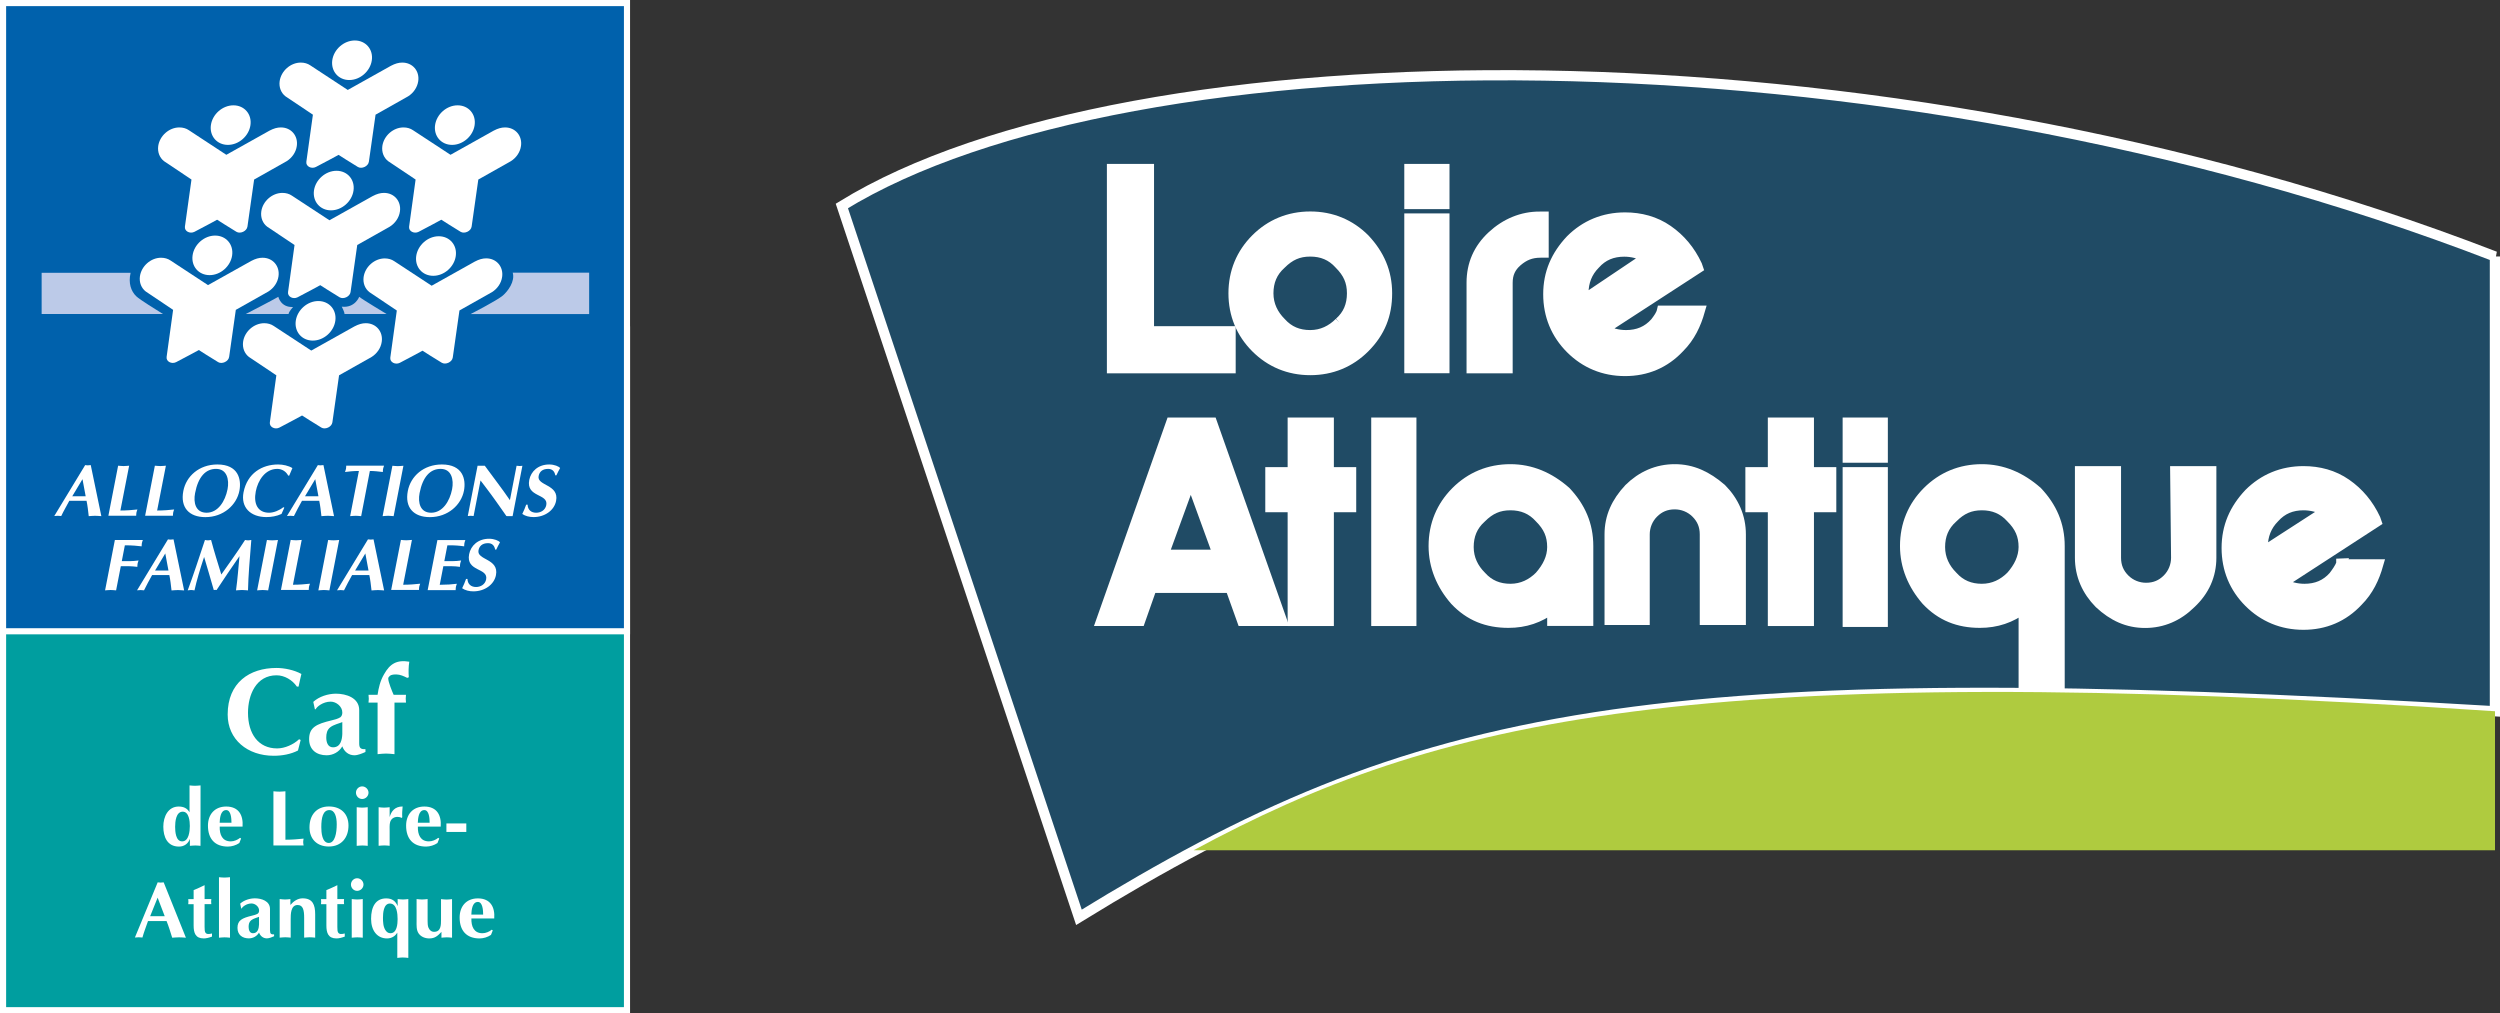 <?xml version="1.0" encoding="UTF-8" standalone="no"?>
<!-- Generator: Adobe Illustrator 27.3.1, SVG Export Plug-In . SVG Version: 6.00 Build 0)  -->

<svg
   version="1.1"
   x="0px"
   y="0px"
   viewBox="0 0 244.955 99.282"
   xml:space="preserve"
   id="svg2548"
   sodipodi:docname="logo-cd44-caf44-horizontal.svg"
   width="244.955"
   height="99.282"
   inkscape:version="1.2.2 (732a01da63, 2022-12-09)"
   xmlns:inkscape="http://www.inkscape.org/namespaces/inkscape"
   xmlns:sodipodi="http://sodipodi.sourceforge.net/DTD/sodipodi-0.dtd"
   xmlns="http://www.w3.org/2000/svg"
   xmlns:svg="http://www.w3.org/2000/svg"><rect x="0" y="0" width="244.955" height="99.282" fill="#333333" stroke="none"/><defs
   id="defs2552"><clipPath
     clipPathUnits="userSpaceOnUse"
     id="clipPath951"><rect
       style="opacity:0;fill:#ffffff"
       id="rect953"
       width="744.262"
       height="88.357"
       x="38.696"
       y="46.436" /></clipPath></defs><sodipodi:namedview
   id="namedview2550"
   pagecolor="#ffffff"
   bordercolor="#000000"
   borderopacity="0.25"
   inkscape:showpageshadow="2"
   inkscape:pageopacity="0.0"
   inkscape:pagecheckerboard="0"
   inkscape:deskcolor="#d1d1d1"
   showgrid="false"
   inkscape:zoom="4.0318346"
   inkscape:cx="72.919658"
   inkscape:cy="47.124949"
   inkscape:window-width="1680"
   inkscape:window-height="997"
   inkscape:window-x="-8"
   inkscape:window-y="-8"
   inkscape:window-maximized="1"
   inkscape:current-layer="svg2548" />
<style
   type="text/css"
   id="style2356">
	.st0{fill:#009E9F;stroke:#FFFFFF;}
	.st1{fill:#0061AC;stroke:#FFFFFF;}
	.st2{fill:#BCCAE8;}
	.st3{fill:#FFFFFF;}
</style>

























<g
   id="g2822"
   transform="matrix(0.6,0,0,0.6,0,-0.006)"><path
     class="st0"
     d="M 0.5,164.97 V 53.8 H 102.39 V 164.98 H 0.5 Z"
     id="path2358" /><path
     class="st1"
     d="M 0.5,103.1 V 0.51 H 102.39 V 103.1 Z"
     id="path2360" /><g
     id="g2374">
	<path
   class="st2"
   d="m 26.62,51.29 c -1.02,-0.67 -3.73,-2.27 -4.39,-2.92 -0.8,-0.78 -1.31,-2.09 -0.9,-3.81 H 6.8 v 6.73 z"
   id="path2362" />
	<g
   id="g2366">
		<path
   class="st2"
   d="m 45.45,48.48 c -0.96,0.57 -5.32,2.81 -5.32,2.81 h 7 c 0,-0.36 0.73,-1.15 0.73,-1.15 -2.01,0.11 -2.41,-1.66 -2.41,-1.66 z"
   id="path2364" />
	</g>
	<g
   id="g2370">
		<path
   class="st2"
   d="m 58.66,48.48 c 0.57,0.47 4.48,2.81 4.48,2.81 h -6.88 c 0,-0.36 -0.45,-1.2 -0.45,-1.2 2.16,0.25 2.85,-1.61 2.85,-1.61 z"
   id="path2368" />
	</g>
	<path
   class="st2"
   d="m 76.86,51.29 c 0,0 4.33,-2.22 5.26,-3.02 0.81,-0.7 2.02,-2.3 1.61,-3.73 H 96.21 V 51.3 H 76.86 Z"
   id="path2372" />
</g><g
     id="g2460">
	<g
   id="g2386">
		<g
   id="g2380">
			<path
   class="st3"
   d="m 37.22,23.67 c 1.78,0 3.43,-1.45 3.68,-3.23 0.25,-1.78 -0.99,-3.23 -2.78,-3.23 -1.78,0 -3.43,1.45 -3.68,3.23 -0.25,1.78 0.99,3.23 2.78,3.23 z"
   id="path2376" />
			<path
   class="st3"
   d="M 37.67,20.44"
   id="path2378" />
		</g>
		<path
   class="st3"
   d="M 28.87,23.85"
   id="path2382" />
		<path
   class="st3"
   d="M 36.96,25.29 44,21.35 c 0.7,-0.37 1.28,-0.53 1.87,-0.53 1.67,0 2.84,1.36 2.6,3.03 -0.14,1.03 -0.79,1.94 -1.65,2.48 l -5.32,3 c 0,0 -0.72,5.06 -1.09,7.68 -0.11,0.76 -1.17,1.23 -1.79,0.86 -1.06,-0.63 -3.16,-1.98 -3.16,-1.98 0,0 -2.47,1.35 -3.71,1.98 -0.73,0.37 -1.66,-0.1 -1.55,-0.86 0.37,-2.62 1.07,-7.68 1.07,-7.68 l -4.48,-3 c -0.71,-0.55 -1.09,-1.46 -0.95,-2.48 0.24,-1.67 1.78,-3.03 3.45,-3.03 0.59,0 1.13,0.16 1.55,0.45 z"
   id="path2384" />
	</g>
	<g
   id="g2398">
		<g
   id="g2392">
			<path
   class="st3"
   d="m 57.04,13.08 c 1.78,0 3.43,-1.45 3.68,-3.23 0.25,-1.78 -0.99,-3.23 -2.78,-3.23 -1.78,0 -3.43,1.45 -3.68,3.23 -0.24,1.78 1,3.23 2.78,3.23 z"
   id="path2388" />
			<path
   class="st3"
   d="M 57.5,9.85"
   id="path2390" />
		</g>
		<path
   class="st3"
   d="M 48.7,13.26"
   id="path2394" />
		<path
   class="st3"
   d="m 56.79,14.7 7.04,-3.94 c 0.7,-0.37 1.28,-0.53 1.87,-0.53 1.67,0 2.84,1.36 2.6,3.03 -0.15,1.03 -0.79,1.94 -1.65,2.48 l -5.32,3 c 0,0 -0.72,5.06 -1.09,7.68 -0.11,0.76 -1.17,1.23 -1.79,0.86 -1.06,-0.63 -3.16,-1.98 -3.16,-1.98 0,0 -2.47,1.35 -3.71,1.98 -0.72,0.37 -1.66,-0.1 -1.55,-0.86 0.37,-2.62 1.07,-7.68 1.07,-7.68 l -4.48,-3 c -0.71,-0.55 -1.09,-1.46 -0.95,-2.48 0.24,-1.67 1.78,-3.03 3.45,-3.03 0.59,0 1.13,0.16 1.55,0.45 z"
   id="path2396" />
	</g>
	<g
   id="g2410">
		<g
   id="g2404">
			<path
   class="st3"
   d="m 73.83,23.67 c 1.78,0 3.43,-1.45 3.68,-3.23 0.25,-1.78 -0.99,-3.23 -2.78,-3.23 -1.78,0 -3.43,1.45 -3.68,3.23 -0.25,1.78 0.99,3.23 2.78,3.23 z"
   id="path2400" />
			<path
   class="st3"
   d="M 74.28,20.44"
   id="path2402" />
		</g>
		<path
   class="st3"
   d="M 65.48,23.85"
   id="path2406" />
		<path
   class="st3"
   d="m 73.57,25.29 7.04,-3.94 c 0.7,-0.37 1.28,-0.53 1.87,-0.53 1.67,0 2.84,1.36 2.6,3.03 -0.14,1.03 -0.79,1.94 -1.65,2.48 l -5.32,3 c 0,0 -0.72,5.06 -1.09,7.68 -0.11,0.76 -1.17,1.23 -1.79,0.86 -1.06,-0.63 -3.16,-1.98 -3.16,-1.98 0,0 -2.47,1.35 -3.71,1.98 -0.73,0.37 -1.66,-0.1 -1.55,-0.86 0.37,-2.62 1.06,-7.68 1.06,-7.68 l -4.48,-3 c -0.71,-0.55 -1.09,-1.46 -0.95,-2.48 0.24,-1.67 1.78,-3.03 3.45,-3.03 0.59,0 1.13,0.16 1.55,0.45 z"
   id="path2408" />
	</g>
	<g
   id="g2422">
		<g
   id="g2416">
			<path
   class="st3"
   d="m 70.75,45.05 c 1.78,0 3.43,-1.45 3.68,-3.23 0.25,-1.78 -0.99,-3.23 -2.78,-3.23 -1.78,0 -3.43,1.45 -3.68,3.23 -0.25,1.78 0.99,3.23 2.78,3.23 z"
   id="path2412" />
			<path
   class="st3"
   d="M 71.2,41.82"
   id="path2414" />
		</g>
		<path
   class="st3"
   d="M 62.4,45.23"
   id="path2418" />
		<path
   class="st3"
   d="m 70.49,46.67 7.04,-3.94 c 0.7,-0.37 1.28,-0.53 1.87,-0.53 1.67,0 2.84,1.36 2.6,3.03 -0.14,1.03 -0.79,1.94 -1.65,2.48 l -5.32,3 c 0,0 -0.72,5.06 -1.09,7.68 -0.11,0.76 -1.17,1.23 -1.79,0.86 C 71.09,58.63 69,57.28 69,57.28 c 0,0 -2.47,1.35 -3.71,1.98 -0.73,0.37 -1.66,-0.1 -1.55,-0.86 0.37,-2.62 1.06,-7.68 1.06,-7.68 l -4.47,-3 c -0.71,-0.55 -1.09,-1.46 -0.95,-2.48 0.24,-1.67 1.78,-3.03 3.45,-3.03 0.59,0 1.13,0.16 1.55,0.45 z"
   id="path2420" />
	</g>
	<g
   id="g2434">
		<g
   id="g2428">
			<path
   class="st3"
   d="m 54.05,34.36 c 1.78,0 3.43,-1.45 3.68,-3.23 0.25,-1.78 -0.99,-3.23 -2.78,-3.23 -1.78,0 -3.43,1.45 -3.68,3.23 -0.24,1.78 1,3.23 2.78,3.23 z"
   id="path2424" />
			<path
   class="st3"
   d="M 54.51,31.13"
   id="path2426" />
		</g>
		<path
   class="st3"
   d="M 45.71,34.54"
   id="path2430" />
		<path
   class="st3"
   d="m 53.8,35.98 7.04,-3.94 c 0.7,-0.37 1.28,-0.53 1.87,-0.53 1.67,0 2.84,1.36 2.6,3.03 -0.14,1.03 -0.79,1.94 -1.65,2.48 l -5.32,3 c 0,0 -0.72,5.06 -1.09,7.68 -0.11,0.76 -1.17,1.23 -1.79,0.86 -1.06,-0.63 -3.16,-1.98 -3.16,-1.98 0,0 -2.47,1.35 -3.71,1.98 -0.72,0.37 -1.66,-0.1 -1.55,-0.86 0.36,-2.62 1.06,-7.68 1.06,-7.68 l -4.48,-3 c -0.71,-0.55 -1.09,-1.46 -0.95,-2.48 0.23,-1.67 1.78,-3.03 3.45,-3.03 0.59,0 1.13,0.16 1.55,0.45 z"
   id="path2432" />
	</g>
	<g
   id="g2446">
		<g
   id="g2440">
			<path
   class="st3"
   d="m 51.08,55.63 c 1.78,0 3.43,-1.45 3.68,-3.23 0.25,-1.78 -0.99,-3.23 -2.78,-3.23 -1.78,0 -3.43,1.45 -3.68,3.23 -0.25,1.79 1,3.23 2.78,3.23 z"
   id="path2436" />
			<path
   class="st3"
   d="M 51.53,52.41"
   id="path2438" />
		</g>
		<path
   class="st3"
   d="M 42.74,55.82"
   id="path2442" />
		<path
   class="st3"
   d="m 50.83,57.26 7.04,-3.94 c 0.7,-0.37 1.28,-0.53 1.87,-0.53 1.67,0 2.84,1.36 2.6,3.03 -0.14,1.03 -0.79,1.94 -1.65,2.48 l -5.32,3 c 0,0 -0.72,5.06 -1.09,7.68 -0.11,0.76 -1.17,1.23 -1.79,0.86 -1.06,-0.63 -3.16,-1.98 -3.16,-1.98 0,0 -2.47,1.35 -3.71,1.98 -0.72,0.37 -1.66,-0.1 -1.55,-0.86 0.36,-2.62 1.06,-7.68 1.06,-7.68 l -4.48,-3 c -0.71,-0.55 -1.09,-1.46 -0.95,-2.48 0.23,-1.67 1.78,-3.03 3.45,-3.03 0.59,0 1.13,0.16 1.55,0.45 z"
   id="path2444" />
	</g>
	<g
   id="g2458">
		<g
   id="g2452">
			<path
   class="st3"
   d="m 34.23,44.94 c 1.78,0 3.43,-1.45 3.68,-3.23 0.25,-1.78 -0.99,-3.23 -2.78,-3.23 -1.78,0 -3.43,1.45 -3.68,3.23 -0.25,1.79 0.99,3.23 2.78,3.23 z"
   id="path2448" />
			<path
   class="st3"
   d="M 34.68,41.71"
   id="path2450" />
		</g>
		<path
   class="st3"
   d="M 25.88,45.13"
   id="path2454" />
		<path
   class="st3"
   d="m 33.97,46.57 7.04,-3.94 c 0.7,-0.37 1.28,-0.53 1.87,-0.53 1.67,0 2.84,1.36 2.6,3.03 -0.14,1.03 -0.79,1.94 -1.65,2.48 l -5.32,3 c 0,0 -0.72,5.06 -1.09,7.68 -0.11,0.76 -1.17,1.23 -1.79,0.86 -1.06,-0.63 -3.16,-1.98 -3.16,-1.98 0,0 -2.47,1.35 -3.71,1.98 -0.73,0.37 -1.66,-0.1 -1.55,-0.86 0.37,-2.62 1.06,-7.68 1.06,-7.68 l -4.47,-3 c -0.71,-0.55 -1.09,-1.46 -0.95,-2.48 0.24,-1.67 1.78,-3.03 3.45,-3.03 0.59,0 1.13,0.16 1.55,0.45 z"
   id="path2456" />
	</g>
</g><path
     class="st3"
     d="m 11.8,81.05 1.67,-2.79 0.52,2.79 z m 2.33,0.73 c 0.17,0.81 0.26,1.62 0.36,2.52 0.35,-0.02 0.7,-0.06 1.04,-0.06 0.35,0 0.68,0.04 1.02,0.06 L 14.82,75.96 C 14.66,75.98 14.51,76 14.36,76 14.2,76 14.06,75.99 13.91,75.96 l -5.05,8.32 c 0.19,-0.01 0.39,-0.04 0.58,-0.04 0.19,0 0.37,0.02 0.56,0.04 0.39,-0.83 0.84,-1.58 1.32,-2.49 h 2.81 z"
     id="path2462" /><path
     class="st3"
     d="m 19.66,83.38 c 1.05,0 1.95,-0.08 2.78,-0.17 -0.06,0.17 -0.13,0.35 -0.16,0.51 -0.03,0.17 -0.03,0.35 -0.04,0.51 H 17.7 l 1.59,-8.17 c 0.29,0.02 0.59,0.06 0.89,0.06 0.3,0 0.61,-0.04 0.91,-0.06 z"
     id="path2464" /><path
     class="st3"
     d="m 25.66,83.38 c 1.05,0 1.95,-0.08 2.78,-0.17 -0.06,0.17 -0.13,0.35 -0.16,0.51 -0.03,0.17 -0.03,0.35 -0.04,0.51 H 23.7 l 1.59,-8.17 c 0.29,0.02 0.59,0.06 0.89,0.06 0.3,0 0.61,-0.04 0.91,-0.06 z"
     id="path2466" /><path
     class="st3"
     d="m 35.28,76.58 c 1.8,0 2.18,1.77 1.88,3.32 -0.39,1.99 -1.57,3.84 -3.42,3.84 -1.8,0 -2.19,-1.65 -1.88,-3.21 0.51,-2.69 1.75,-3.95 3.42,-3.95 z m 3.82,3.55 c 0.35,-1.86 -0.19,-4.27 -3.6,-4.27 -2.99,0 -5.1,1.93 -5.56,4.32 -0.53,2.72 0.95,4.28 3.6,4.28 2.94,0 5.12,-1.99 5.56,-4.33 z"
     id="path2468" /><path
     class="st3"
     d="m 46.43,82.91 -0.46,1.03 c -0.79,0.37 -1.67,0.51 -2.48,0.51 -2.57,0 -4.2,-1.58 -3.72,-4.04 0.61,-3.13 3.04,-4.55 5.65,-4.55 0.79,0 1.71,0.2 2.33,0.59 -0.19,0.41 -0.34,0.82 -0.52,1.23 h -0.17 c -0.32,-0.65 -1,-1.1 -1.78,-1.1 -1.99,0 -3.17,1.91 -3.51,3.67 -0.4,2.05 0.33,3.49 2.18,3.49 0.74,0 1.68,-0.38 2.32,-0.9 z"
     id="path2470" /><path
     class="st3"
     d="m 49.81,81.05 1.67,-2.79 0.52,2.79 z m 2.32,0.73 c 0.17,0.81 0.26,1.62 0.36,2.52 0.35,-0.02 0.7,-0.06 1.04,-0.06 0.35,0 0.68,0.04 1.02,0.06 L 52.82,75.96 C 52.66,75.98 52.52,76 52.36,76 52.2,76 52.06,75.99 51.91,75.96 l -5.05,8.32 c 0.19,-0.01 0.39,-0.04 0.58,-0.04 0.19,0 0.37,0.02 0.56,0.04 0.39,-0.83 0.83,-1.58 1.32,-2.49 h 2.81 z"
     id="path2472" /><path
     class="st3"
     d="m 58.98,84.3 c -0.29,-0.02 -0.59,-0.06 -0.89,-0.06 -0.3,0 -0.61,0.04 -0.91,0.06 l 1.43,-7.38 c -0.85,0 -1.62,0.08 -2.27,0.17 0.06,-0.17 0.13,-0.34 0.16,-0.52 0.03,-0.17 0.03,-0.34 0.04,-0.51 h 6.18 c -0.06,0.17 -0.13,0.34 -0.16,0.51 -0.04,0.18 -0.03,0.35 -0.04,0.52 -0.69,-0.08 -1.38,-0.17 -2.12,-0.17 z"
     id="path2474" /><path
     class="st3"
     d="m 64.08,76.07 c 0.29,0.02 0.59,0.06 0.89,0.06 0.3,0 0.61,-0.04 0.91,-0.06 l -1.6,8.23 c -0.29,-0.02 -0.59,-0.06 -0.89,-0.06 -0.3,0 -0.61,0.04 -0.91,0.06 z"
     id="path2476" /><path
     class="st3"
     d="m 71.95,76.58 c 1.8,0 2.18,1.77 1.88,3.32 -0.39,1.99 -1.57,3.84 -3.42,3.84 -1.8,0 -2.19,-1.65 -1.89,-3.21 0.52,-2.69 1.76,-3.95 3.43,-3.95 z m 3.82,3.55 c 0.35,-1.86 -0.19,-4.27 -3.61,-4.27 -2.99,0 -5.1,1.93 -5.56,4.32 -0.53,2.72 0.95,4.28 3.6,4.28 2.95,0 5.13,-1.99 5.57,-4.33 z"
     id="path2478" /><path
     class="st3"
     d="m 77.99,76.07 h 1.18 c 1.35,1.86 2.78,3.68 4.1,5.62 l 1.09,-5.62 c 0.15,0.02 0.31,0.04 0.47,0.04 0.16,0 0.32,-0.01 0.48,-0.04 l -1.6,8.23 -1.01,-0.01 c -1.09,-1.55 -2.1,-3.02 -3.19,-4.45 l -1.04,-1.37 -1.13,5.81 c -0.15,-0.01 -0.31,-0.04 -0.47,-0.04 -0.16,0 -0.33,0.02 -0.48,0.04 z"
     id="path2480" /><path
     class="st3"
     d="m 90.68,77.62 c -0.12,-0.64 -0.49,-1.04 -1.17,-1.04 -0.95,0 -1.42,0.49 -1.55,1.17 -0.32,1.62 3.39,1.32 2.85,4.06 -0.3,1.54 -1.83,2.64 -3.69,2.64 -0.66,0 -1.34,-0.16 -1.83,-0.51 0.24,-0.5 0.47,-1.01 0.64,-1.52 h 0.23 c 0.02,0.83 0.57,1.32 1.4,1.32 0.75,0 1.49,-0.42 1.65,-1.25 0.37,-1.92 -3.34,-1.22 -2.78,-4.11 0.27,-1.38 1.44,-2.52 3.26,-2.52 0.86,0 1.57,0.32 1.78,0.58 -0.22,0.38 -0.41,0.78 -0.61,1.19 h -0.18 z"
     id="path2482" /><path
     class="st3"
     d="m 18.96,96.42 c -0.29,-0.02 -0.59,-0.06 -0.89,-0.06 -0.3,0 -0.61,0.04 -0.91,0.06 l 1.6,-8.23 h 4.57 c -0.06,0.17 -0.13,0.35 -0.16,0.52 -0.03,0.17 -0.03,0.35 -0.04,0.52 -0.72,-0.08 -1.48,-0.17 -2.74,-0.17 l -0.5,2.59 h 1.27 c 0.47,0 0.96,-0.05 1.47,-0.11 -0.06,0.17 -0.13,0.35 -0.16,0.52 -0.03,0.17 -0.03,0.35 -0.04,0.52 -0.49,-0.05 -0.96,-0.11 -1.44,-0.11 h -1.26 z"
     id="path2484" /><path
     class="st3"
     d="m 25.32,93.18 1.67,-2.79 0.52,2.79 z m 2.33,0.73 c 0.17,0.81 0.26,1.62 0.36,2.52 0.35,-0.02 0.7,-0.06 1.04,-0.06 0.35,0 0.68,0.04 1.02,0.06 l -1.73,-8.34 c -0.16,0.02 -0.31,0.04 -0.46,0.04 -0.16,0 -0.3,-0.01 -0.45,-0.04 l -5.05,8.32 c 0.19,-0.01 0.39,-0.04 0.58,-0.04 0.19,0 0.37,0.02 0.56,0.04 0.39,-0.83 0.83,-1.58 1.32,-2.49 h 2.81 z"
     id="path2486" /><path
     class="st3"
     d="m 40.02,88.19 c 0.16,0.03 0.33,0.06 0.49,0.06 0.17,0 0.35,-0.04 0.53,-0.06 -0.26,3.23 -0.49,5.84 -0.54,8.23 -0.33,-0.02 -0.65,-0.06 -0.98,-0.06 -0.33,0 -0.64,0.04 -0.98,0.06 0.27,-1.91 0.39,-3.74 0.57,-5.59 -1.27,1.84 -2.53,3.67 -3.74,5.53 -0.15,-0.02 -0.29,-0.04 -0.46,0 -0.45,-1.66 -1.04,-3.52 -1.58,-5.4 -0.69,2.11 -1.2,3.78 -1.57,5.46 -0.19,-0.02 -0.36,-0.06 -0.55,-0.06 -0.19,0 -0.37,0.04 -0.56,0.06 0.9,-2.41 1.82,-5.2 2.82,-8.23 0.16,0.03 0.31,0.06 0.48,0.06 0.17,0 0.34,-0.04 0.52,-0.06 0.5,1.88 1.09,3.76 1.67,5.64 1.18,-1.7 2.57,-3.59 3.88,-5.64 z"
     id="path2488" /><path
     class="st3"
     d="m 43.59,88.19 c 0.29,0.03 0.59,0.06 0.89,0.06 0.3,0 0.61,-0.04 0.91,-0.06 l -1.6,8.23 C 43.5,96.4 43.2,96.36 42.9,96.36 c -0.3,0 -0.61,0.04 -0.91,0.06 z"
     id="path2490" /><path
     class="st3"
     d="m 47.84,95.5 c 1.04,0 1.95,-0.08 2.78,-0.17 -0.06,0.17 -0.13,0.35 -0.16,0.51 -0.03,0.17 -0.03,0.35 -0.04,0.51 h -4.54 l 1.59,-8.17 c 0.3,0.03 0.59,0.06 0.89,0.06 0.3,0 0.61,-0.04 0.91,-0.06 z"
     id="path2492" /><path
     class="st3"
     d="m 53.59,88.19 c 0.3,0.03 0.59,0.06 0.89,0.06 0.3,0 0.61,-0.04 0.91,-0.06 l -1.6,8.23 C 53.5,96.4 53.2,96.36 52.9,96.36 c -0.3,0 -0.61,0.04 -0.91,0.06 z"
     id="path2494" /><path
     class="st3"
     d="m 57.99,93.18 1.67,-2.79 0.52,2.79 z m 2.32,0.73 c 0.17,0.81 0.26,1.62 0.36,2.52 0.35,-0.02 0.7,-0.06 1.04,-0.06 0.35,0 0.68,0.04 1.02,0.06 L 61,88.09 c -0.16,0.02 -0.31,0.04 -0.46,0.04 -0.15,0 -0.29,-0.01 -0.45,-0.04 l -5.05,8.32 c 0.19,-0.01 0.39,-0.04 0.58,-0.04 0.19,0 0.37,0.02 0.56,0.04 0.39,-0.83 0.83,-1.58 1.32,-2.49 h 2.81 z"
     id="path2496" /><path
     class="st3"
     d="m 65.84,95.5 c 1.04,0 1.95,-0.08 2.78,-0.17 -0.06,0.17 -0.13,0.35 -0.16,0.51 -0.03,0.17 -0.03,0.35 -0.04,0.51 h -4.54 l 1.59,-8.17 c 0.29,0.03 0.59,0.06 0.89,0.06 0.3,0 0.61,-0.04 0.91,-0.06 z"
     id="path2498" /><path
     class="st3"
     d="m 76,88.19 c -0.06,0.17 -0.13,0.35 -0.16,0.52 -0.03,0.17 -0.03,0.35 -0.04,0.52 -0.71,-0.1 -1.51,-0.19 -2.74,-0.17 l -0.5,2.59 h 1.25 c 0.54,0 1.04,-0.05 1.5,-0.11 -0.06,0.17 -0.13,0.35 -0.16,0.52 -0.03,0.17 -0.03,0.35 -0.04,0.52 -0.43,-0.06 -0.92,-0.11 -1.46,-0.11 H 72.4 l -0.59,3.04 c 1.23,-0.01 2.05,-0.07 2.8,-0.17 -0.06,0.17 -0.13,0.35 -0.16,0.52 -0.03,0.17 -0.03,0.35 -0.04,0.52 h -4.57 l 1.59,-8.17 H 76 Z"
     id="path2500" /><path
     class="st3"
     d="m 80.86,89.75 c -0.12,-0.64 -0.49,-1.04 -1.17,-1.04 -0.95,0 -1.42,0.49 -1.55,1.17 -0.31,1.62 3.39,1.32 2.85,4.06 -0.3,1.53 -1.83,2.64 -3.69,2.64 -0.66,0 -1.34,-0.16 -1.83,-0.51 0.24,-0.5 0.47,-1.01 0.64,-1.52 h 0.23 c 0.02,0.83 0.57,1.32 1.4,1.32 0.74,0 1.49,-0.42 1.65,-1.25 0.37,-1.92 -3.34,-1.22 -2.78,-4.11 0.27,-1.38 1.44,-2.52 3.26,-2.52 0.86,0 1.57,0.32 1.78,0.58 -0.22,0.38 -0.41,0.78 -0.61,1.19 h -0.18 z"
     id="path2502" /><g
     id="g2546">
	<path
   class="st3"
   d="m 49.1,120.85 -0.44,1.72 c -1.2,0.62 -2.62,0.86 -3.96,0.86 -4.28,0 -7.52,-2.64 -7.52,-6.74 0,-5.22 3.6,-7.6 7.96,-7.6 1.32,0 2.92,0.34 4.08,0.98 -0.18,0.68 -0.3,1.36 -0.46,2.06 h -0.28 c -0.74,-1.08 -2.02,-1.84 -3.32,-1.84 -3.32,0 -4.66,3.18 -4.66,6.12 0,3.42 1.68,5.82 4.76,5.82 1.24,0 2.68,-0.64 3.58,-1.5 z"
   id="path2504" />
	<path
   class="st3"
   d="m 58.66,121.41 c 0,0.74 0.22,0.98 1.02,0.94 v 0.46 c -0.48,0.22 -1.24,0.54 -1.8,0.54 -0.94,0 -1.66,-0.58 -1.98,-1.46 -0.52,0.92 -1.52,1.46 -2.56,1.46 -1.64,0 -2.86,-0.9 -2.86,-2.64 0,-1.9 1.16,-2.46 3.66,-3.06 0.5,-0.12 1.02,-0.24 1.46,-0.52 0.24,-0.22 0.3,-0.48 0.3,-0.78 0,-0.96 -0.98,-1.76 -1.9,-1.76 -1.28,0 -2.32,0.88 -2.44,1.24 h -0.14 l -0.26,-1.2 c 0.94,-0.88 2.44,-1.34 3.7,-1.34 1.68,0 3.8,0.68 3.8,2.68 z m -2.76,-3.48 c -0.5,0.22 -1.4,0.4 -1.98,0.86 -0.52,0.42 -0.64,1.02 -0.64,1.66 0,0.74 0.24,1.6 1.1,1.6 1.22,0 1.48,-1.18 1.52,-2.18 z"
   id="path2506" />
	<path
   class="st3"
   d="m 60.18,114.75 c 0.06,-0.42 0.06,-0.8 0,-1.28 h 1.48 c 0.16,-1.08 0.42,-2.26 1.04,-3.32 0.98,-1.76 2.1,-2.42 4.14,-2.08 -0.14,0.84 -0.14,1.8 -0.08,2.54 l -0.26,0.1 c -0.5,-0.26 -1.18,-0.56 -1.76,-0.56 -0.34,0 -0.84,0 -1.1,0.26 -0.12,0.12 -0.24,0.22 -0.24,0.42 0,0.54 0.62,2.06 0.88,2.64 h 2.02 c -0.06,0.48 -0.06,0.8 0,1.28 h -1.88 v 8.42 c -0.46,-0.04 -0.92,-0.1 -1.38,-0.1 -0.46,0 -0.92,0.06 -1.38,0.1 v -8.42 z"
   id="path2508" />
	<path
   class="st3"
   d="m 32.74,138.14 c -0.29,-0.03 -0.57,-0.06 -0.86,-0.06 -0.3,0 -0.59,0.04 -0.87,0.06 V 137 c -0.27,0.77 -0.92,1.26 -1.78,1.26 -1.92,0 -2.56,-1.59 -2.56,-3.26 0,-1.65 0.79,-3.28 2.51,-3.28 0.77,0 1.39,0.26 1.77,0.94 v -4.39 c 0.3,0.03 0.6,0.06 0.9,0.06 0.3,0 0.6,-0.04 0.9,-0.06 z m -4.14,-3.11 c 0,0.75 0.09,2.38 1.14,2.38 1.12,0 1.26,-1.7 1.26,-2.52 0,-0.75 -0.12,-2.33 -1.16,-2.33 -1.11,0 -1.24,1.65 -1.24,2.47 z"
   id="path2510" />
	<path
   class="st3"
   d="m 35.88,134.99 c -0.04,1.34 0.43,2.42 1.81,2.42 0.53,0 1.12,-0.25 1.52,-0.58 l 0.16,0.12 -0.29,0.73 c -0.52,0.36 -1.22,0.58 -1.86,0.58 -2.16,0 -3.26,-1.3 -3.26,-3.42 0,-1.82 1.09,-3.12 2.98,-3.12 2.04,0 2.81,1.42 2.67,3.28 h -3.73 z m 1.92,-0.62 c 0,-0.69 -0.08,-2.07 -0.86,-2.07 -0.95,0 -1.04,1.38 -1.07,2.07 z"
   id="path2512" />
	<path
   class="st3"
   d="m 46.6,137.14 c 1.13,0 2.09,-0.09 2.98,-0.18 -0.03,0.18 -0.07,0.38 -0.07,0.56 0,0.18 0.04,0.38 0.07,0.56 h -4.93 v -8.85 c 0.33,0.03 0.65,0.06 0.98,0.06 0.32,0 0.65,-0.04 0.98,-0.06 v 7.91 z"
   id="path2514" />
	<path
   class="st3"
   d="m 50.54,135.12 c 0,-2.04 1.18,-3.41 3.17,-3.41 1.96,0 3.2,1.2 3.2,3.12 0,1.98 -1.17,3.42 -3.21,3.42 -1.92,0 -3.16,-1.21 -3.16,-3.13 z m 1.93,-0.04 c 0,0.83 0.1,2.59 1.23,2.59 1,-0.03 1.29,-1.61 1.29,-3.04 0,-1.26 -0.32,-2.33 -1.2,-2.33 -1.05,0 -1.32,1.25 -1.32,2.78 z"
   id="path2516" />
	<path
   class="st3"
   d="m 59.14,128.43 c 0.56,0 1.04,0.47 1.04,1.03 0,0.56 -0.48,1.03 -1.04,1.03 -0.56,0 -1.01,-0.48 -1.01,-1.03 -0.01,-0.55 0.45,-1.03 1.01,-1.03 z m -0.89,3.4 c 0.3,0.03 0.6,0.07 0.9,0.07 0.3,0 0.6,-0.04 0.9,-0.07 v 6.31 c -0.3,-0.03 -0.6,-0.06 -0.9,-0.06 -0.3,0 -0.6,0.04 -0.9,0.06 z"
   id="path2518" />
	<path
   class="st3"
   d="m 61.83,131.83 c 0.3,0.03 0.6,0.07 0.9,0.07 0.3,0 0.6,-0.04 0.9,-0.07 v 1.61 c 0.27,-0.95 0.85,-1.73 2.12,-1.73 -0.06,0.61 -0.1,1.21 -0.06,1.77 l -0.12,0.1 c -0.17,-0.12 -0.45,-0.17 -0.66,-0.17 -0.57,0 -1.04,0.3 -1.2,0.86 -0.12,0.38 -0.08,1.09 -0.08,1.51 v 2.35 c -0.3,-0.03 -0.6,-0.06 -0.9,-0.06 -0.3,0 -0.6,0.04 -0.9,0.06 z"
   id="path2520" />
	<path
   class="st3"
   d="m 68.24,134.99 c -0.04,1.34 0.43,2.42 1.81,2.42 0.53,0 1.12,-0.25 1.52,-0.58 l 0.16,0.12 -0.29,0.73 c -0.52,0.36 -1.22,0.58 -1.86,0.58 -2.16,0 -3.26,-1.3 -3.26,-3.42 0,-1.82 1.09,-3.12 2.98,-3.12 2.04,0 2.81,1.42 2.67,3.28 h -3.73 z m 1.92,-0.62 c 0,-0.69 -0.08,-2.07 -0.86,-2.07 -0.95,0 -1.04,1.38 -1.07,2.07 z"
   id="path2522" />
	<path
   class="st3"
   d="m 72.9,134.48 h 3.25 v 1.39 H 72.9 Z"
   id="path2524" />
	<path
   class="st3"
   d="m 24.17,150.42 c -0.34,0.99 -0.66,1.79 -0.91,2.69 -0.21,-0.01 -0.4,-0.04 -0.61,-0.04 -0.21,0 -0.42,0.03 -0.62,0.04 l 3.72,-9.01 c 0.17,0.03 0.33,0.04 0.49,0.04 0.17,0 0.32,-0.01 0.49,-0.04 l 3.63,9.04 c -0.38,-0.03 -0.74,-0.06 -1.12,-0.06 -0.38,0 -0.74,0.04 -1.12,0.06 -0.3,-0.96 -0.57,-1.85 -0.92,-2.72 z m 2.73,-0.79 -1.16,-3.03 -1.22,3.03 z"
   id="path2526" />
	<path
   class="st3"
   d="m 33.41,151.37 c 0,0.9 0.05,1.38 1.21,1.08 v 0.51 c -0.48,0.18 -0.95,0.3 -1.35,0.3 -1.35,0 -1.65,-0.9 -1.65,-2.11 v -3.48 h -0.88 c 0.04,-0.3 0.04,-0.53 0,-0.83 h 0.88 v -1.47 c 0.59,-0.23 1.17,-0.51 1.79,-0.81 v 2.27 h 1.1 c -0.04,0.3 -0.04,0.53 0,0.83 h -1.1 z"
   id="path2528" />
	<path
   class="st3"
   d="m 37.56,153.14 c -0.3,-0.03 -0.6,-0.06 -0.9,-0.06 -0.3,0 -0.6,0.04 -0.9,0.06 v -9.88 c 0.3,0.03 0.6,0.06 0.9,0.06 0.3,0 0.6,-0.04 0.9,-0.06 z"
   id="path2530" />
	<path
   class="st3"
   d="m 44.1,151.99 c 0,0.48 0.14,0.64 0.66,0.61 v 0.3 c -0.31,0.14 -0.81,0.35 -1.17,0.35 -0.61,0 -1.08,-0.38 -1.29,-0.95 -0.34,0.6 -0.99,0.95 -1.66,0.95 -1.07,0 -1.86,-0.58 -1.86,-1.72 0,-1.23 0.75,-1.6 2.38,-1.99 0.32,-0.08 0.66,-0.16 0.95,-0.34 0.16,-0.14 0.2,-0.31 0.2,-0.51 0,-0.62 -0.64,-1.14 -1.24,-1.14 -0.83,0 -1.51,0.57 -1.59,0.81 h -0.09 l -0.17,-0.78 c 0.61,-0.57 1.59,-0.87 2.4,-0.87 1.09,0 2.47,0.44 2.47,1.74 v 3.54 z m -1.79,-2.26 c -0.33,0.14 -0.91,0.26 -1.29,0.56 -0.34,0.27 -0.42,0.66 -0.42,1.08 0,0.48 0.16,1.04 0.71,1.04 0.79,0 0.96,-0.77 0.99,-1.42 v -1.26 z"
   id="path2532" />
	<path
   class="st3"
   d="m 45.69,146.83 c 0.29,0.03 0.57,0.07 0.87,0.07 0.29,0 0.57,-0.04 0.86,-0.07 v 0.96 c 0.52,-0.61 1.2,-1.08 2,-1.08 1.64,0 2.05,1.05 2.05,2.61 v 3.81 c -0.3,-0.03 -0.6,-0.06 -0.9,-0.06 -0.3,0 -0.6,0.04 -0.9,0.06 v -3.24 c 0,-1.21 -0.16,-2.09 -1.07,-2.09 -1.13,0 -1.13,1.52 -1.13,2.34 v 2.99 c -0.3,-0.03 -0.6,-0.06 -0.9,-0.06 -0.3,0 -0.6,0.04 -0.9,0.06 v -6.3 z"
   id="path2534" />
	<path
   class="st3"
   d="m 55.09,151.37 c 0,0.9 0.05,1.38 1.21,1.08 v 0.51 c -0.48,0.18 -0.95,0.3 -1.35,0.3 -1.35,0 -1.65,-0.9 -1.65,-2.11 v -3.48 h -0.88 c 0.04,-0.3 0.04,-0.53 0,-0.83 h 0.88 v -1.47 c 0.58,-0.23 1.17,-0.51 1.79,-0.81 v 2.27 h 1.1 c -0.04,0.3 -0.04,0.53 0,0.83 h -1.1 z"
   id="path2536" />
	<path
   class="st3"
   d="m 58.32,143.43 c 0.56,0 1.04,0.47 1.04,1.03 0,0.56 -0.48,1.03 -1.04,1.03 -0.56,0 -1.01,-0.48 -1.01,-1.03 0,-0.55 0.45,-1.03 1.01,-1.03 z m -0.88,3.4 c 0.3,0.03 0.6,0.07 0.9,0.07 0.3,0 0.6,-0.04 0.9,-0.07 v 6.31 c -0.3,-0.03 -0.6,-0.06 -0.9,-0.06 -0.3,0 -0.6,0.04 -0.9,0.06 z"
   id="path2538" />
	<path
   class="st3"
   d="m 64.95,146.83 c 0.29,0.03 0.57,0.07 0.87,0.07 0.29,0 0.57,-0.04 0.86,-0.07 v 9.61 c -0.3,-0.03 -0.6,-0.07 -0.9,-0.07 -0.3,0 -0.6,0.04 -0.9,0.07 v -4.12 c -0.29,0.47 -0.83,0.94 -1.68,0.94 -1.59,0 -2.6,-1.27 -2.6,-3.2 0,-1.98 0.75,-3.34 2.47,-3.34 0.95,0 1.52,0.42 1.87,1.26 v -1.15 z m -2.36,3.99 c 0.05,0.62 0.4,1.59 1.16,1.59 1.08,0 1.18,-1.51 1.18,-2.3 0,-0.82 -0.1,-2.55 -1.26,-2.55 -1.05,0 -1.13,1.6 -1.13,2.35 -0.01,0.3 0.02,0.61 0.05,0.91 z"
   id="path2540" />
	<path
   class="st3"
   d="m 73.82,153.14 c -0.29,-0.03 -0.57,-0.06 -0.86,-0.06 -0.3,0 -0.59,0.04 -0.87,0.06 v -0.95 c -0.61,0.65 -1.07,1.07 -1.98,1.07 -0.66,0 -1.35,-0.25 -1.74,-0.81 -0.4,-0.56 -0.34,-1.37 -0.34,-2.02 v -3.6 c 0.3,0.03 0.6,0.07 0.9,0.07 0.3,0 0.6,-0.04 0.9,-0.07 v 3.59 c 0,0.3 0.01,0.81 0.14,1.08 0.17,0.4 0.47,0.68 0.92,0.68 1.13,0 1.13,-1.13 1.13,-1.95 v -3.39 c 0.3,0.03 0.6,0.07 0.9,0.07 0.3,0 0.6,-0.04 0.9,-0.07 z"
   id="path2542" />
	<path
   class="st3"
   d="m 76.98,149.99 c -0.04,1.34 0.43,2.42 1.81,2.42 0.53,0 1.12,-0.25 1.52,-0.58 l 0.16,0.12 -0.29,0.73 c -0.52,0.36 -1.22,0.58 -1.86,0.58 -2.16,0 -3.26,-1.3 -3.26,-3.42 0,-1.82 1.09,-3.12 2.98,-3.12 2.04,0 2.81,1.42 2.67,3.28 h -3.73 z m 1.92,-0.62 c 0,-0.69 -0.08,-2.07 -0.86,-2.07 -0.95,0 -1.04,1.38 -1.07,2.07 z"
   id="path2544" />
</g></g>
<g
   id="g842"
   clip-path="url(#clipPath951)"
   transform="translate(-277.865,-41.39)">
	<path
   class="st0"
   d="M 522.33,66.52 C 461.77,43.09 388.35,44.33 360.35,61.57 l 23.23,69.7 c 33.14,-20.38 55.33,-25.14 138.74,-20.19 V 66.52 Z"
   id="path794"
   style="fill:#204b65" />
	<g
   id="g798">
		<path
   class="st1"
   d="m 409.1,72.99 c -0.76,0.76 -1.71,1.24 -2.86,1.24 -1.15,0 -2.09,-0.38 -2.86,-1.24 -0.76,-0.76 -1.24,-1.71 -1.24,-2.86 0,-1.14 0.38,-2.09 1.24,-2.86 0.86,-0.86 1.71,-1.24 2.86,-1.24 1.15,0 2.09,0.38 2.86,1.24 0.86,0.86 1.24,1.71 1.24,2.86 0,1.15 -0.38,2.1 -1.24,2.86 m -2.85,-10.38 c -2.09,0 -3.9,0.76 -5.33,2.19 -1.43,1.43 -2.19,3.24 -2.19,5.33 0,2.09 0.76,3.9 2.19,5.33 1.43,1.43 3.24,2.19 5.33,2.19 2.09,0 3.9,-0.76 5.33,-2.19 1.52,-1.52 2.19,-3.24 2.19,-5.33 0,-2.09 -0.76,-3.81 -2.19,-5.33 -1.43,-1.43 -3.24,-2.19 -5.33,-2.19"
   id="path796"
   style="fill:#ffffff" />
	</g>
	<rect
   x="415.96"
   y="62.8"
   class="st1"
   width="3.43"
   height="14.66"
   id="rect800"
   style="fill:#ffffff" />
	<rect
   x="415.96"
   y="57.95"
   class="st1"
   width="3.43"
   height="3.43"
   id="rect802"
   style="fill:#ffffff" />
	<g
   id="g808">
		<g
   id="g806">
			<path
   class="st1"
   d="m 424.06,64.52 c -1.33,1.24 -2,2.76 -2,4.57 v 8.38 h 3.52 v -8.38 c 0,-0.86 0.29,-1.52 0.95,-2.09 0.67,-0.57 1.33,-0.86 2.29,-0.86 h 0.29 v -3.52 h -0.38 c -1.72,-0.01 -3.34,0.66 -4.67,1.9"
   id="path804"
   style="fill:#ffffff" />
		</g>
	</g>
	<polygon
   class="st1"
   points="404.53,82.8 404.53,87.66 402.34,87.66 402.34,91.08 404.53,91.08 404.53,102.23 408.06,102.23 408.06,91.08 410.25,91.08 410.25,87.66 408.06,87.66 408.06,82.8 "
   id="polygon810"
   style="fill:#ffffff" />
	<rect
   x="412.72"
   y="82.8"
   class="st1"
   width="3.43"
   height="19.43"
   id="rect812"
   style="fill:#ffffff" />
	<g
   id="g818">
		<path
   class="st1"
   d="m 428.72,97.85 c -0.76,0.76 -1.71,1.24 -2.86,1.24 -1.14,0 -2.09,-0.38 -2.86,-1.24 -0.76,-0.76 -1.24,-1.71 -1.24,-2.86 0,-1.14 0.38,-2.09 1.24,-2.86 0.86,-0.86 1.71,-1.24 2.86,-1.24 1.14,0 2.09,0.38 2.86,1.24 0.86,0.86 1.24,1.71 1.24,2.86 0,1.05 -0.48,2 -1.24,2.86 m -2.86,-10.48 c -2.09,0 -3.9,0.76 -5.33,2.19 -1.43,1.43 -2.19,3.24 -2.19,5.33 0,2 0.76,3.81 2.09,5.33 1.43,1.52 3.14,2.19 5.24,2.19 1.62,0 3.05,-0.48 4.29,-1.43 v 1.24 h 3.52 v -7.33 c 0,-2.09 -0.76,-3.81 -2.19,-5.33 -1.62,-1.43 -3.43,-2.19 -5.43,-2.19"
   id="path814"
   style="fill:#ffffff" />
		<path
   class="st1"
   d="m 441.96,87.37 c -1.71,0 -3.24,0.67 -4.48,1.9 -1.24,1.33 -1.9,2.76 -1.9,4.48 v 8.38 h 3.43 v -8.38 c 0,-0.76 0.29,-1.52 0.86,-2.09 0.57,-0.57 1.24,-0.86 2.09,-0.86 0.76,0 1.52,0.29 2.09,0.86 0.57,0.57 0.86,1.24 0.86,2.09 v 8.38 h 3.52 v -8.38 c 0,-1.71 -0.67,-3.24 -1.9,-4.48 -1.43,-1.23 -2.86,-1.9 -4.57,-1.9"
   id="path816"
   style="fill:#ffffff" />
	</g>
	<polygon
   class="st1"
   points="451.58,82.8 451.58,87.66 449.38,87.66 449.38,91.08 451.58,91.08 451.58,102.23 455.1,102.23 455.1,91.08 457.29,91.08 457.29,87.66 455.1,87.66 455.1,82.8 "
   id="polygon820"
   style="fill:#ffffff" />
	<rect
   x="458.91"
   y="87.66"
   class="st1"
   width="3.43"
   height="14.66"
   id="rect822"
   style="fill:#ffffff" />
	<rect
   x="458.91"
   y="82.8"
   class="st1"
   width="3.43"
   height="3.43"
   id="rect824"
   style="fill:#ffffff" />
	<g
   id="g834">
		<path
   class="st1"
   d="m 474.91,97.85 c -0.76,0.76 -1.71,1.24 -2.86,1.24 -1.14,0 -2.09,-0.38 -2.86,-1.24 -0.76,-0.76 -1.24,-1.71 -1.24,-2.86 0,-1.14 0.38,-2.09 1.24,-2.86 0.86,-0.86 1.71,-1.24 2.86,-1.24 1.14,0 2.09,0.38 2.86,1.24 0.86,0.86 1.24,1.71 1.24,2.86 -0.01,1.05 -0.48,2 -1.24,2.86 m -2.86,-10.48 c -2.09,0 -3.9,0.76 -5.33,2.19 -1.43,1.43 -2.19,3.24 -2.19,5.33 0,2 0.76,3.81 2.09,5.33 1.43,1.52 3.14,2.19 5.24,2.19 1.62,0 3.05,-0.48 4.29,-1.43 v 8.19 h 3.52 V 94.89 c 0,-2.09 -0.76,-3.81 -2.19,-5.33 -1.62,-1.43 -3.43,-2.19 -5.43,-2.19"
   id="path826"
   style="fill:#ffffff" />
		<path
   class="st1"
   d="m 491.09,96.04 c 0,0.76 -0.29,1.52 -0.86,2.09 -0.57,0.57 -1.24,0.86 -2.09,0.86 -0.76,0 -1.52,-0.29 -2.09,-0.86 -0.57,-0.57 -0.86,-1.24 -0.86,-2.09 v -8.48 h -3.52 v 8.48 c 0,1.71 0.67,3.24 1.9,4.48 1.33,1.24 2.76,1.9 4.48,1.9 1.72,0 3.24,-0.67 4.48,-1.9 1.33,-1.24 2,-2.76 2,-4.48 V 87.56 H 491 Z"
   id="path828"
   style="fill:#ffffff" />
		<path
   class="st1"
   d="m 433.01,70.14 c 0,-1.14 0.38,-2.09 1.14,-2.86 0.76,-0.86 1.71,-1.24 2.86,-1.24 0.76,0 1.52,0.19 2.19,0.57 l -6.09,4.09 c -0.01,-0.18 -0.1,-0.37 -0.1,-0.56 m 7.04,2.85 c -0.76,0.86 -1.71,1.24 -2.86,1.24 -0.76,0 -1.52,-0.19 -2.19,-0.57 l 9.24,-6 -0.1,-0.29 c -0.67,-1.43 -1.62,-2.57 -2.86,-3.43 -1.24,-0.86 -2.67,-1.24 -4.19,-1.24 -2.09,0 -3.9,0.76 -5.33,2.19 -1.43,1.52 -2.19,3.24 -2.19,5.33 0,2.09 0.76,3.9 2.19,5.33 1.43,1.43 3.24,2.19 5.33,2.19 2.09,0 3.9,-0.76 5.33,-2.29 1.05,-1.05 1.62,-2.29 2,-3.62 h -3.71 c -0.09,0.4 -0.37,0.78 -0.66,1.16"
   id="path830"
   style="fill:#ffffff" />
		<path
   class="st1"
   d="m 499.57,94.99 c 0,-1.14 0.38,-2.09 1.14,-2.86 0.76,-0.86 1.71,-1.24 2.86,-1.24 0.76,0 1.52,0.19 2.19,0.57 l -6.19,4 c 0,-0.19 0,-0.38 0,-0.47 m 7.71,1.62 c -0.19,0.48 -0.48,0.86 -0.76,1.24 -0.76,0.86 -1.71,1.24 -2.86,1.24 -0.76,0 -1.52,-0.19 -2.19,-0.57 l 9.24,-6 -0.1,-0.29 c -0.67,-1.43 -1.62,-2.57 -2.86,-3.43 -1.24,-0.86 -2.67,-1.24 -4.19,-1.24 -2.09,0 -3.9,0.76 -5.33,2.19 -1.43,1.52 -2.19,3.24 -2.19,5.33 0,2.09 0.76,3.9 2.19,5.33 1.43,1.43 3.24,2.19 5.33,2.19 2.09,0 3.9,-0.76 5.33,-2.29 1.05,-1.05 1.62,-2.29 2,-3.62 h -3.62 v -0.08 z"
   id="path832"
   style="fill:#ffffff" />
	</g>
	<polygon
   class="st1"
   points="386.82,57.95 386.82,77.47 398.44,77.47 398.44,73.85 390.44,73.85 390.44,57.95 "
   id="polygon836"
   style="fill:#ffffff" />
	<path
   class="st1"
   d="m 391.87,95.75 2.67,-7.33 2.67,7.33 z m 7.71,6.48 h 3.9 L 396.62,82.8 h -4 l -6.86,19.43 h 3.81 l 1.14,-3.24 h 7.71 z"
   id="path838"
   style="fill:#ffffff" />
	<path
   class="st2"
   d="m 522.33,111.08 c -78.85,-5.24 -103.7,0.76 -127.51,13.62 h 127.51 z"
   id="path840"
   style="fill:#afcb3f" />
</g></svg>
